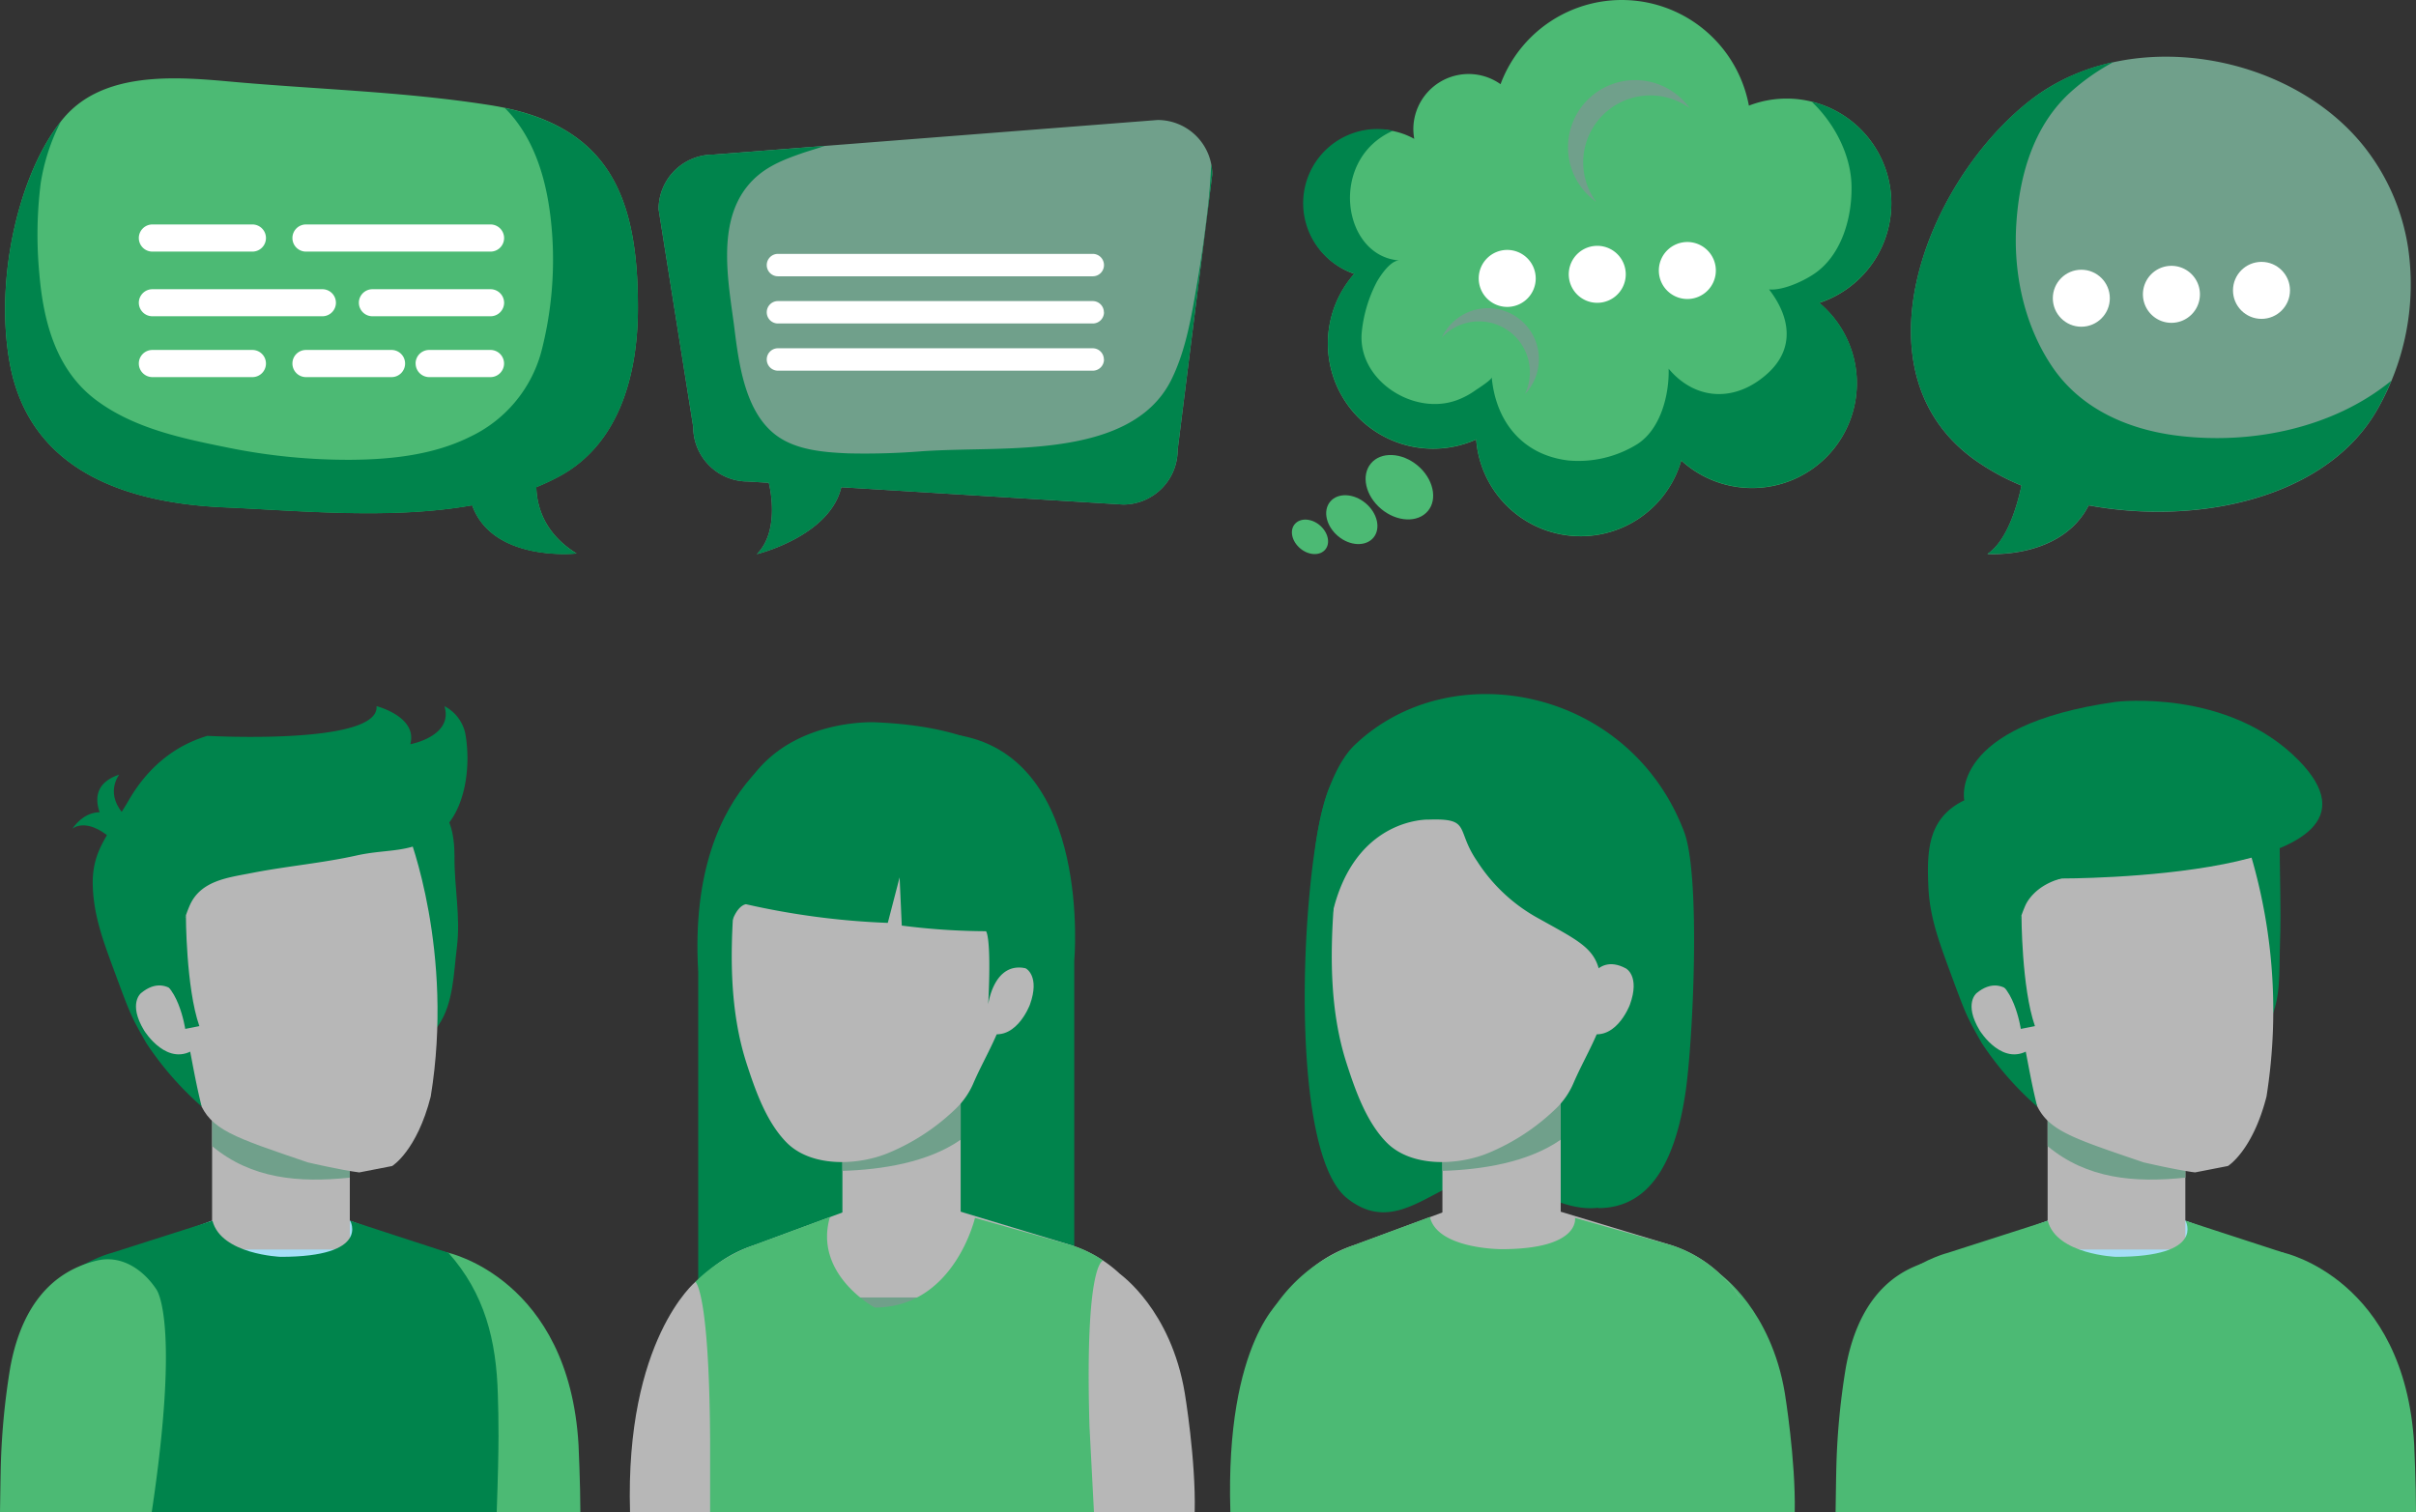 <svg xmlns="http://www.w3.org/2000/svg" width="497" height="311.136" viewBox="0 0 497 311.136">
  <rect x="0" y="0" width="497" height="311.136" fill="#333333" stroke="none"/>
  <g id="Asset_1" data-name="Asset 1" transform="translate(0 -0.01)">
    <g id="Layer_2" data-name="Layer 2" transform="translate(0 0.01)">
      <g id="Capa_1" data-name="Capa 1">
        <path id="Path_101" data-name="Path 101" d="M15,171.893s2.768-2.549,8.045,2.053l2.46-3.819S19.553,165.444,15,171.893Z" transform="translate(-0.12 -1.355)" fill="#00844c"/>
        <path id="Path_102" data-name="Path 102" d="M24.694,160.68s-3.284,4.077,1.438,8.71L22.977,172.6S15.646,163.656,24.694,160.68Z" transform="translate(-0.161 -1.293)" fill="#00844c"/>
        <path id="Path_103" data-name="Path 103" d="M11.18,271.075a27.975,27.975,0,0,1,14.761-11.289l21.616-8.016H68.2l21.616,8.016a28,28,0,0,1,14.761,11.289Z" transform="translate(-0.089 -2.02)" fill="#a4def6"/>
        <path id="Path_104" data-name="Path 104" d="M86.635,313.207h33.4c0-5.7-.377-13.839-.377-13.839-1.984-34.155-26.854-39.522-26.854-39.522-19.414-4.7-8.829,25.316-8.829,25.316C83.471,292.4,84.542,302.136,86.635,313.207Z" transform="translate(-0.647 -2.081)" fill="#4cba74"/>
        <rect id="Rectangle_61" data-name="Rectangle 61" width="28.332" height="27.628" transform="translate(43.629 229.483)" fill="#b7b7b7"/>
        <path id="Path_105" data-name="Path 105" d="M72.312,244.177V231.34H44V237.7C52.055,244.425,61.8,245.278,72.312,244.177Z" transform="translate(-0.351 -1.857)" fill="#70a08b"/>
        <path id="Path_106" data-name="Path 106" d="M102.2,313.158c.536-14.88.377-18.987.238-24.066-.3-11.319-2.718-20.882-10.178-29.284h0l-20.2-6.587s4.246,7.43-14.315,7.43c0,0-12.232-.476-14.017-7.43L23.135,259.8S5.6,264.112,2.59,282.564l10.327,18.957-.367,11.636Z" transform="translate(-0.021 -2.032)" fill="#00844c"/>
        <path id="Path_107" data-name="Path 107" d="M94.607,196.29c.8-6.359-.556-12.44-.486-18.7,0-4.206-.774-10.545-5.952-11.081-7.232-.734-9.474,11.765-9.92,17.182-.585,7.47,1.27,15.545,2.708,22.816.516,2.639.466,7.936,3.432,9.186,2.54,1.091,5.139-1.478,6.438-3.383C93.933,207.738,93.933,201.607,94.607,196.29Z" transform="translate(-0.624 -1.339)" fill="#00844c"/>
        <path id="Path_108" data-name="Path 108" d="M88.838,226.9C85.981,238.113,80.9,241.2,80.9,241.2l-6.766,1.319c-3.889-.5-10.6-2.073-10.6-2.073-15.446-5.258-19.93-6.676-22.32-12.549-.1-.248-12.182-42.181-12.182-42.181-1.984-21.576,20.614-26.07,24.027-26.636,3.373-.774,24.88-6.756,31.229,13.968C84.314,173.046,93.708,197.043,88.838,226.9Z" transform="translate(-0.231 -1.269)" fill="#b7b7b7"/>
        <path id="Path_109" data-name="Path 109" d="M95.863,152.075c1.23,6.7.079,15.971-5.109,20.247-5.635,4.643-10.476,3.383-17.261,4.891-7.053,1.567-14.265,2.182-21.358,3.561-4.96.992-10.694,1.508-12.976,6.775-2.976,6.944-3.621,16.041-1.587,22.816,1.7,5.654,2.212,11.15,4.067,18.5a65.473,65.473,0,0,1-11.378-13.035c-3.194-5.625-3.194-5.625-6.805-15.4-2.113-5.734-3.968-10.773-4.206-16.676-.347-7.629,3.343-10.912,7.41-17.946,3.819-6.577,9.206-11.13,16.15-13.214,0,0,35.465,1.984,34.8-6.111,0,0,8.511,2.173,6.944,7.837,0,0,8.928-1.627,7.023-7.837a8.3,8.3,0,0,1,4.286,5.585Z" transform="translate(-0.154 -1.18)" fill="#00844c"/>
        <path id="Path_110" data-name="Path 110" d="M39.072,209.38s-3.819-8.353-9.831-3.393c0,0-2.728,2.133.635,7.7,0,0,4.891,8.006,10.753,3.571Z" transform="translate(-0.225 -1.642)" fill="#b7b7b7"/>
        <path id="Path_111" data-name="Path 111" d="M38.494,189.85s0,14.88,2.768,22.816l-2.907.575S36.828,203.024,31.57,202.9Z" transform="translate(-0.252 -1.526)" fill="#00844c"/>
        <path id="Path_112" data-name="Path 112" d="M31.219,313.221H0s.109-7.41.129-7.936a147.394,147.394,0,0,1,1.984-21.824c1.875-10.267,6.865-19.374,17.856-21.983,5.03-1.19,9.494,1.845,12.212,5.952C32.181,267.47,37.151,273.59,31.219,313.221Z" transform="translate(0 -2.096)" fill="#4cba74"/>
        <path id="Path_113" data-name="Path 113" d="M322.809,248.6c-5.149-1.865-8.383-6.16-14.493-5.625-10.863.992-18.571,13.164-29.026,4.881-12.658-10.029-9.335-70.433-3.849-84.054,4.653-11.6,13.233-.258,25.475-4.157,14.216-4.524,26.477,6.7,33.828,18.352a70.225,70.225,0,0,1,10.466,41.813C344.168,232.96,341.8,255.5,322.809,248.6Z" transform="translate(-2.16 -1.275)" fill="#00844c"/>
        <path id="Path_114" data-name="Path 114" d="M371.915,313.247H345.249l-4.772-19.255s-3.879-29.225,16.16-29.632c0,0,10.406,7.291,13.243,24.443C369.881,288.8,372.123,302.513,371.915,313.247Z" transform="translate(-2.716 -2.121)" fill="#4cba74"/>
        <path id="Path_115" data-name="Path 115" d="M278.62,313.285l3.591-14.523s3.879-29.225-16.16-29.632c0,0-12.023,8.75-10.912,44.155H278.67" transform="translate(-2.036 -2.159)" fill="#4cba74"/>
        <rect id="Rectangle_62" data-name="Rectangle 62" width="24.334" height="35.623" transform="translate(296.722 219.989)" fill="#b7b7b7"/>
        <path id="Path_116" data-name="Path 116" d="M323.444,236.3V221.77H299.11v20.941C307.135,242.463,316.659,241.015,323.444,236.3Z" transform="translate(-2.388 -1.781)" fill="#70a08b"/>
        <path id="Path_117" data-name="Path 117" d="M266.6,268.982a26.636,26.636,0,0,1,14.037-10.743L301.2,250.63h19.622l25.148,7.609a26.6,26.6,0,0,1,14.037,10.744Z" transform="translate(-2.129 -2.011)" fill="#b7b7b7"/>
        <path id="Path_118" data-name="Path 118" d="M271.609,313.151h81.008l-.516-15.218,11.9-18.025a26.437,26.437,0,0,0-18.065-21.656l-19.84-5.635s1.181,6.448-15.158,6.448c0,0-13.124,0-14.692-6.617l-15.684,5.8a33.252,33.252,0,0,0-17.757,15.128l8.759,24.552Z" transform="translate(-2.098 -2.026)" fill="#4cba74"/>
        <path id="Path_119" data-name="Path 119" d="M325.91,224.07a16.08,16.08,0,0,1-3.611,5.268,44.562,44.562,0,0,1-13.948,9.166c-6.369,2.619-15.971,2.976-21.021-2.292-4.1-4.246-6.349-10.684-8.125-16.2-3.462-10.724-3.413-22.439-2.54-33.58.2-2.549.456-5.089.883-7.6,3.968-24.3,24.741-24.245,24.741-24.245,15.7-.684,30.028,6.736,32.439,23.273.933,6.339-.288,13.144-.605,19.473a50.769,50.769,0,0,1-2.3,13.739C330.3,215.609,327.794,219.7,325.91,224.07Z" transform="translate(-2.205 -1.244)" fill="#b7b7b7"/>
        <path id="Path_120" data-name="Path 120" d="M274.979,200.664c-5.873-18.164-1.141-39.522,5.873-46.208,19.84-18.948,56.545-11.736,67.765,17.856,3.462,9.146,1.835,43.272.268,53.757-2.1,14.047-7.271,23.679-17.946,23.679.288-11.587-.6-24.423.427-38.589s-.853-14.394-12.539-20.932a34.84,34.84,0,0,1-12.817-11.9c-4.474-6.527-1.1-8.819-9.92-8.521C296.029,169.792,275.455,169.1,274.979,200.664Z" transform="translate(-2.174 -1.159)" fill="#00844c"/>
        <path id="Path_121" data-name="Path 121" d="M328.35,205.952s2.073-8.65,8.73-5.079c0,0,2.976,1.528.833,7.46,0,0-3.155,8.541-9.563,5.416Z" transform="translate(-2.622 -1.607)" fill="#b7b7b7"/>
        <path id="Path_122" data-name="Path 122" d="M391.81,271.075a28.015,28.015,0,0,1,14.771-11.289L428.2,251.77h20.644l21.616,8.016a28,28,0,0,1,14.791,11.289Z" transform="translate(-3.128 -2.02)" fill="#a4def6"/>
        <path id="Path_123" data-name="Path 123" d="M467.266,313.207h33.421c0-5.7-.367-13.839-.367-13.839-1.984-34.155-26.854-39.522-26.854-39.522-19.414-4.7-8.829,25.316-8.829,25.316C464.1,292.4,465.182,302.136,467.266,313.207Z" transform="translate(-3.687 -2.081)" fill="#4cba74"/>
        <rect id="Rectangle_63" data-name="Rectangle 63" width="28.332" height="27.628" transform="translate(421.22 229.483)" fill="#b7b7b7"/>
        <path id="Path_124" data-name="Path 124" d="M452.952,244.177V231.34H424.61V237.7C432.695,244.425,442.436,245.278,452.952,244.177Z" transform="translate(-3.39 -1.857)" fill="#70a08b"/>
        <path id="Path_125" data-name="Path 125" d="M482.779,313.158c.546-14.88.377-18.987.248-24.066-.3-11.319-2.718-20.882-10.178-29.284h0l-20.207-6.587s4.256,7.43-14.315,7.43c0,0-12.222-.476-14.017-7.43l-20.5,6.587s-17.539,4.315-20.545,22.767l10.307,18.957-.367,11.636Z" transform="translate(-3.06 -2.032)" fill="#4cba74"/>
        <path id="Path_126" data-name="Path 126" d="M472.786,189.663c0-6.557-.278-13.114-.129-19.672.1-4.2.486-3.115-4.365-3.571-6.736-.645-8.978,11.9-9.454,17.271-.655,7.45.992,15.475,2.2,22.747.446,2.619.327,7.936,3.075,9.117,2.351,1.052,4.8-1.548,6.041-3.462,2.837-4.424,2.331-11.18,2.52-16.19C472.757,193.78,472.786,191.8,472.786,189.663Z" transform="translate(-3.662 -1.338)" fill="#00844c"/>
        <path id="Path_127" data-name="Path 127" d="M469.518,226.9c-2.867,11.21-7.936,14.295-7.936,14.295l-6.766,1.319c-3.889-.5-10.6-2.073-10.6-2.073-15.456-5.258-19.93-6.676-22.32-12.549-.109-.248-12.182-42.181-12.182-42.181-1.984-21.576,20.614-26.07,24.027-26.636,3.373-.774,24.88-6.756,31.229,13.968A113.028,113.028,0,0,1,469.518,226.9Z" transform="translate(-3.27 -1.269)" fill="#b7b7b7"/>
        <path id="Path_128" data-name="Path 128" d="M407.3,166c-7.51,3.621-7.767,10.317-7.41,17.946.268,5.9,2.093,10.912,4.206,16.676,3.6,9.771,3.6,9.771,6.8,15.4a65.7,65.7,0,0,0,11.388,13.035c-1.855-7.351-2.371-12.847-4.067-18.5-2.034-6.775-1.438-15.872,1.577-22.816,0,0,1.716-4.633,8.74-5.952h0L407.3,166" transform="translate(-3.192 -1.335)" fill="#00844c"/>
        <path id="Path_129" data-name="Path 129" d="M419.7,209.38s-3.819-8.323-9.821-3.393c0,0-2.728,2.133.635,7.7,0,0,4.891,8.006,10.744,3.571Z" transform="translate(-3.264 -1.642)" fill="#b7b7b7"/>
        <path id="Path_130" data-name="Path 130" d="M419.134,189.85s0,14.88,2.768,22.816l-2.907.575s-1.528-10.218-6.785-10.337Z" transform="translate(-3.291 -1.526)" fill="#00844c"/>
        <path id="Path_131" data-name="Path 131" d="M476.086,157.592c24.146,24.592-48.926,24.344-48.926,24.344s-7.668,3.541-19.84-16.13c0,0-3.274-15.386,31.278-20.227C438.637,145.578,461.483,142.781,476.086,157.592Z" transform="translate(-3.251 -1.171)" fill="#00844c"/>
        <path id="Path_132" data-name="Path 132" d="M411.859,313.221H380.64s.109-7.41.129-7.936a147.387,147.387,0,0,1,1.984-21.824c1.875-10.267,6.865-19.374,17.856-21.983,5.02-1.19,9.494,1.845,12.212,5.952C412.821,267.47,417.791,273.59,411.859,313.221Z" transform="translate(-3.039 -2.096)" fill="#4cba74"/>
        <path id="Path_133" data-name="Path 133" d="M168.409,152.13s-26.07,7.837-23.62,49.1V290.2H174.45Z" transform="translate(-1.155 -1.225)" fill="#00844c"/>
        <path id="Path_134" data-name="Path 134" d="M165.61,178.785V306.6h56.7V198.943s3.73-41.3-23.372-46.367C198.942,152.576,165.61,146.535,165.61,178.785Z" transform="translate(-1.322 -1.225)" fill="#00844c"/>
        <rect id="Rectangle_64" data-name="Rectangle 64" width="39.433" height="19.523" transform="translate(162.859 259.402)" fill="#70a08a"/>
        <path id="Path_135" data-name="Path 135" d="M247.485,313.247H220.819l-4.762-19.255s-3.879-29.225,16.16-29.632c0,0,10.4,7.291,13.233,24.443C245.451,288.8,247.743,302.513,247.485,313.247Z" transform="translate(-1.723 -2.121)" fill="#b7b7b7"/>
        <path id="Path_136" data-name="Path 136" d="M154.19,313.259l3.591-14.523s6.369-32.439-13.67-32.846c0,0-14.513,11.964-13.462,47.369H154.18" transform="translate(-1.043 -2.133)" fill="#b7b7b7"/>
        <rect id="Rectangle_65" data-name="Rectangle 65" width="24.324" height="35.623" transform="translate(173.295 219.989)" fill="#b7b7b7"/>
        <path id="Path_137" data-name="Path 137" d="M199.014,236.3V221.77H174.69v20.941C182.715,242.463,192.239,241.015,199.014,236.3Z" transform="translate(-1.395 -1.781)" fill="#70a08b"/>
        <path id="Path_138" data-name="Path 138" d="M142.18,268.982a26.6,26.6,0,0,1,14.037-10.744l20.564-7.609H196.4l25.138,7.609a26.6,26.6,0,0,1,14.047,10.744Z" transform="translate(-1.135 -2.011)" fill="#b7b7b7"/>
        <path id="Path_139" data-name="Path 139" d="M147.226,297.934v15.218H226.19l-.923-17.678c-.992-34.046,2.827-34.056,2.827-34.056a24.57,24.57,0,0,0-6.537-3.165l-19.84-5.635s-4.286,18.461-20.624,18.461c0,0-12.648-6.815-9.216-18.63l-15.684,5.8a33.113,33.113,0,0,0-12,7.529S147.027,267.5,147.226,297.934Z" transform="translate(-1.151 -2.026)" fill="#4cba74"/>
        <path id="Path_140" data-name="Path 140" d="M201.48,224.07a15.932,15.932,0,0,1-3.611,5.268,44.333,44.333,0,0,1-13.948,9.166c-6.359,2.619-15.962,2.976-21.021-2.292-4.1-4.246-6.339-10.684-8.125-16.2-3.452-10.724-3.413-22.439-2.53-33.58.2-2.549.456-5.089.883-7.6,3.968-24.3,24.741-24.245,24.741-24.245,15.694-.684,30.028,6.736,32.439,23.273.923,6.339-.3,13.144-.615,19.473a50.762,50.762,0,0,1-2.292,13.739C205.884,215.609,203.374,219.7,201.48,224.07Z" transform="translate(-1.212 -1.244)" fill="#b7b7b7"/>
        <path id="Path_141" data-name="Path 141" d="M203.93,205.952s2.073-8.65,8.72-5.079c0,0,2.976,1.528.843,7.46,0,0-3.155,8.541-9.573,5.416Z" transform="translate(-1.628 -1.607)" fill="#b7b7b7"/>
        <path id="Path_142" data-name="Path 142" d="M150.65,181.574c-1.121-33.352,30.534-31.745,30.534-31.745,31.12,1.27,32.667,15.366,32.667,15.366,3.76,17.856-1.627,35.256-1.627,35.256-6.607-1.438-7.728,7.41-7.728,7.41.694-14.176-.466-15.039-.466-15.039a140.116,140.116,0,0,1-17.321-1.161l-.446-9.92-2.43,9.365a158.406,158.406,0,0,1-29.175-3.839s-3.968.278-3.968,12.311Z" transform="translate(-1.203 -1.206)" fill="#00844c"/>
        <path id="Path_143" data-name="Path 143" d="M498.517,50.935a44.294,44.294,0,0,0-9.057-20.693C473.955,10.768,440.643,5.163,420.7,20.847c-21.368,16.8-36.506,55.86-11.259,73.925a49.176,49.176,0,0,0,9.573,5.258C418.1,104.285,416.041,111.4,412,114.1c0,0,15.148,1.161,20.832-10,22.469,4.176,49.154-1.429,59.521-19.979A51.784,51.784,0,0,0,498.517,50.935Z" transform="translate(-3.164 -0.104)" fill="#70a08b"/>
        <path id="Path_144" data-name="Path 144" d="M450.95,89.741c-9.92-1.26-19.463-5.367-25.346-13.769-5.952-8.571-8.333-19.463-7.658-29.82.635-9.831,3.432-19.84,10.833-26.784a44.074,44.074,0,0,1,9.146-6.478A42.082,42.082,0,0,0,420.7,20.826c-21.368,16.8-36.506,55.86-11.259,73.925a49.175,49.175,0,0,0,9.573,5.258c-.913,4.256-2.976,11.368-7.014,14.067,0,0,15.148,1.161,20.832-10,22.469,4.176,49.154-1.428,59.521-19.979a54.942,54.942,0,0,0,2.738-5.654C483.062,88.293,466.118,91.666,450.95,89.741Z" transform="translate(-3.164 -0.113)" fill="#00844c"/>
        <circle id="Ellipse_3" data-name="Ellipse 3" cx="5.863" cy="5.863" r="5.863" transform="translate(422.291 55.503)" fill="#fff"/>
        <path id="Path_145" data-name="Path 145" d="M456.1,61.013a5.863,5.863,0,1,1-5.863-5.863,5.863,5.863,0,0,1,5.863,5.863Z" transform="translate(-3.548 -0.45)" fill="#fff"/>
        <circle id="Ellipse_4" data-name="Ellipse 4" cx="5.863" cy="5.863" r="5.863" transform="translate(459.353 53.886)" fill="#fff"/>
        <path id="Path_146" data-name="Path 146" d="M239.234,24.9,147.8,32.023a11.23,11.23,0,0,0-11.23,11.23l7.123,44.8a11.23,11.23,0,0,0,11.22,11.23l4.325.268h0s2.569,9.662-2.46,14.682c0,0,14.969-3.621,17.38-13.769l57.973,3.561a11.22,11.22,0,0,0,11.21-11.22l7.123-56.674a11.23,11.23,0,0,0-11.23-11.23Z" transform="translate(-1.09 -0.209)" fill="#70a08b"/>
        <path id="Path_147" data-name="Path 147" d="M250.255,34.03c-.139,3.045-.377,6.1-.724,9.136-.7,6.279-1.647,12.539-2.758,18.749-.992,5.6-2.192,11.378-4.742,16.507-4.286,8.611-13.541,11.8-22.539,13.144-9.4,1.409-18.848.933-28.312,1.508a147.252,147.252,0,0,1-15.654.466c-4.494-.2-9.563-.575-13.531-2.9-7.678-4.484-8.928-15.624-9.92-23.541-1.2-9.017-3.482-20.832,2.768-28.54,2.9-3.581,6.627-5.168,10.912-6.666,1.4-.5,3.174-.992,4.96-1.607L147.9,32.066A11.23,11.23,0,0,0,136.57,43.3l7.123,44.8a11.23,11.23,0,0,0,11.22,11.23l4.325.268h0s2.569,9.662-2.46,14.682c0,0,14.969-3.621,17.38-13.769l57.973,3.561a11.22,11.22,0,0,0,11.21-11.22l7.123-56.674A11.7,11.7,0,0,0,250.255,34.03Z" transform="translate(-1.09 -0.252)" fill="#00844c"/>
        <path id="Path_148" data-name="Path 148" d="M228.372,54.981a2.3,2.3,0,0,1-2.3,2.3H161.321a2.3,2.3,0,0,1-2.321-2.3h0a2.3,2.3,0,0,1,2.3-2.311H226.05a2.3,2.3,0,0,1,2.321,2.311Z" transform="translate(-1.269 -0.43)" fill="#fff"/>
        <path id="Path_149" data-name="Path 149" d="M228.372,64.761a2.3,2.3,0,0,1-2.3,2.311H161.321A2.3,2.3,0,0,1,159,64.761h0a2.3,2.3,0,0,1,2.3-2.3H226.05a2.3,2.3,0,0,1,2.3,2.3Z" transform="translate(-1.269 -0.509)" fill="#fff"/>
        <path id="Path_150" data-name="Path 150" d="M228.372,74.551a2.3,2.3,0,0,1-2.3,2.311H161.321A2.3,2.3,0,0,1,159,74.551h0a2.3,2.3,0,0,1,2.3-2.3H226.05a2.3,2.3,0,0,1,2.3,2.3Z" transform="translate(-1.269 -0.587)" fill="#fff"/>
        <path id="Path_151" data-name="Path 151" d="M13.113,24.414c8.144-9.623,22.876-8.521,34.215-7.49,17.856,1.617,35.782,2.053,53.489,4.851,24.523,3.889,30.425,18.848,30.415,41.665,0,13.382-3.621,27.945-16.19,34.721a48.609,48.609,0,0,1-4.712,2.212c.1,3.849,1.567,9.513,8.283,13.65,0,0-17.231,1.885-21.477-9.92-16.656,2.976-35.534,1.1-50.93.427-20.2-.853-40.246-7.5-44.214-29.81C-1.192,57.072,4.125,35.019,13.113,24.414Z" transform="translate(-0.008 -0.14)" fill="#4cba74"/>
        <path id="Path_152" data-name="Path 152" d="M12.528,25.188A41.734,41.734,0,0,0,8.371,37.955a85.314,85.314,0,0,0-.278,18.491c.843,10.019,3.492,20.118,11.984,26.288,7.857,5.734,17.7,7.718,27.062,9.613A123.924,123.924,0,0,0,72.227,94.8c8.254-.06,16.944-.992,24.433-4.712A27.231,27.231,0,0,0,111.352,72.6a75.5,75.5,0,0,0,2.232-24.314c-.565-7.827-2.3-16.1-6.944-22.588a24.948,24.948,0,0,0-2.788-3.284c21.983,4.613,27.4,19.205,27.39,41.1,0,13.382-3.621,27.945-16.19,34.721a48.611,48.611,0,0,1-4.712,2.212c.1,3.849,1.567,9.513,8.283,13.65,0,0-17.231,1.885-21.477-9.92-16.656,2.976-35.534,1.1-50.93.427-20.207-.873-40.256-7.519-44.224-29.83C-1.122,57.508,3.9,36.04,12.528,25.188Z" transform="translate(-0.008 -0.189)" fill="#00844c"/>
        <path id="Path_153" data-name="Path 153" d="M60.64,49.367a2.788,2.788,0,0,0,2.788,2.788h37.955a2.788,2.788,0,0,0,2.8-2.788h0a2.8,2.8,0,0,0-2.8-2.8H63.428a2.788,2.788,0,0,0-2.788,2.8Z" transform="translate(-0.484 -0.382)" fill="#fff"/>
        <path id="Path_154" data-name="Path 154" d="M28.79,49.367a2.788,2.788,0,0,0,2.8,2.788H52.152a2.788,2.788,0,0,0,2.788-2.788h0a2.788,2.788,0,0,0-2.788-2.8H31.587a2.8,2.8,0,0,0-2.8,2.8Z" transform="translate(-0.23 -0.382)" fill="#fff"/>
        <path id="Path_155" data-name="Path 155" d="M74.42,62.778a2.788,2.788,0,0,0,2.8,2.788h24.275a2.788,2.788,0,0,0,2.8-2.788h0a2.8,2.8,0,0,0-2.8-2.778H77.217a2.8,2.8,0,0,0-2.8,2.8Z" transform="translate(-0.594 -0.489)" fill="#fff"/>
        <path id="Path_156" data-name="Path 156" d="M28.79,62.778a2.788,2.788,0,0,0,2.8,2.788H66.546a2.788,2.788,0,0,0,2.788-2.788h0A2.788,2.788,0,0,0,66.546,60H31.587a2.8,2.8,0,0,0-2.8,2.8Z" transform="translate(-0.23 -0.489)" fill="#fff"/>
        <path id="Path_157" data-name="Path 157" d="M60.64,75.388a2.788,2.788,0,0,0,2.788,2.8H81.016a2.788,2.788,0,0,0,2.8-2.8h0A2.788,2.788,0,0,0,81.026,72.6h-17.6a2.788,2.788,0,0,0-2.788,2.788Z" transform="translate(-0.484 -0.59)" fill="#fff"/>
        <path id="Path_158" data-name="Path 158" d="M86.19,75.388a2.8,2.8,0,0,0,2.788,2.8h12.6a2.8,2.8,0,0,0,2.8-2.8h0a2.788,2.788,0,0,0-2.8-2.788h-12.6a2.788,2.788,0,0,0-2.8,2.788Z" transform="translate(-0.688 -0.59)" fill="#fff"/>
        <path id="Path_159" data-name="Path 159" d="M28.79,75.388a2.8,2.8,0,0,0,2.8,2.8H52.152a2.788,2.788,0,0,0,2.788-2.8h0A2.788,2.788,0,0,0,52.152,72.6H31.587a2.788,2.788,0,0,0-2.8,2.788Z" transform="translate(-0.23 -0.59)" fill="#fff"/>
        <path id="Path_160" data-name="Path 160" d="M391.228,41.863a21.537,21.537,0,0,0-29.3-20.118,26.606,26.606,0,0,0-51.089-4.414A11.368,11.368,0,0,0,292.9,26.6a12.283,12.283,0,0,0,.188,1.984,15.257,15.257,0,1,0-12.341,27.776,21.646,21.646,0,0,0,25.078,34.086,21.547,21.547,0,0,0,42.19,4.325,21.556,21.556,0,1,0,28.391-32.429,21.566,21.566,0,0,0,14.821-20.475Z" transform="translate(-2.159 -0.01)" fill="#4cba74"/>
        <path id="Path_161" data-name="Path 161" d="M391.226,42.031a21.567,21.567,0,0,0-16.4-20.942c4.616,4.356,8.039,10.814,8.207,17.183s-1.855,13.888-7.123,17.856c-2.282,1.716-6.895,3.889-9.841,3.6,4.137,5.327,5.635,11.993-.387,17.38-6.736,6.012-14.88,5.367-20.267-1.061.139,5.436-1.667,12.49-6.488,15.545a22.965,22.965,0,0,1-14.186,3.333c-9.414-1.151-14.88-8-15.723-17.122.05.516-2.976,2.43-3.432,2.748a16.061,16.061,0,0,1-3.77,1.984c-9,3.274-20.505-4.256-19.523-14.067a28.351,28.351,0,0,1,3.1-10.307c.744-1.29,2.857-4.5,4.692-4.385-11.9-.784-14.721-20.832-1.359-26.7a15.466,15.466,0,0,0-3.2-.347,15.257,15.257,0,0,0-4.772,29.76,21.646,21.646,0,0,0,25.078,34.086,21.547,21.547,0,0,0,42.19,4.325,21.556,21.556,0,1,0,28.391-32.429A21.566,21.566,0,0,0,391.226,42.031Z" transform="translate(-2.157 -0.178)" fill="#00844c"/>
        <path id="Path_162" data-name="Path 162" d="M296,105.907c-2.063,2.47-6.359,2.292-9.6-.407s-4.186-6.885-2.133-9.365,6.359-2.292,9.6.407S298.05,103.477,296,105.907Z" transform="translate(-2.261 -0.764)" fill="#4cba74"/>
        <path id="Path_163" data-name="Path 163" d="M284.732,111.46c-1.567,1.875-4.831,1.746-7.281-.308s-3.184-5.228-1.617-7.1,4.821-1.736,7.271.308S286.289,109.585,284.732,111.46Z" transform="translate(-2.196 -0.83)" fill="#4cba74"/>
        <path id="Path_164" data-name="Path 164" d="M274.765,113.95c-1.1,1.319-3.4,1.23-5.139-.218s-2.252-3.69-1.141-5.01,3.4-1.23,5.129.218S275.866,112.641,274.765,113.95Z" transform="translate(-2.139 -0.871)" fill="#4cba74"/>
        <path id="Path_165" data-name="Path 165" d="M328.275,33.584A13.809,13.809,0,0,1,350.2,22.413a13.809,13.809,0,1,0-19.245,19.275A13.71,13.71,0,0,1,328.275,33.584Z" transform="translate(-2.596 -0.143)" fill="#70a08b"/>
        <path id="Path_166" data-name="Path 166" d="M304.664,66.837A10.476,10.476,0,0,1,316.1,81.6,10.476,10.476,0,1,0,299,69.952,10.436,10.436,0,0,1,304.664,66.837Z" transform="translate(-2.387 -0.52)" fill="#70a08b"/>
        <path id="Path_167" data-name="Path 167" d="M318.366,57.713A5.863,5.863,0,1,1,312.5,51.85a5.863,5.863,0,0,1,5.863,5.863Z" transform="translate(-2.448 -0.424)" fill="#fff"/>
        <path id="Path_168" data-name="Path 168" d="M337.036,56.893a5.863,5.863,0,1,1-1.707-4.165,5.863,5.863,0,0,1,1.707,4.165Z" transform="translate(-2.597 -0.417)" fill="#fff"/>
        <path id="Path_169" data-name="Path 169" d="M355.716,56.073a5.863,5.863,0,1,1-5.863-5.863,5.863,5.863,0,0,1,5.863,5.863Z" transform="translate(-2.746 -0.411)" fill="#fff"/>
      </g>
    </g>
  </g>
</svg>
